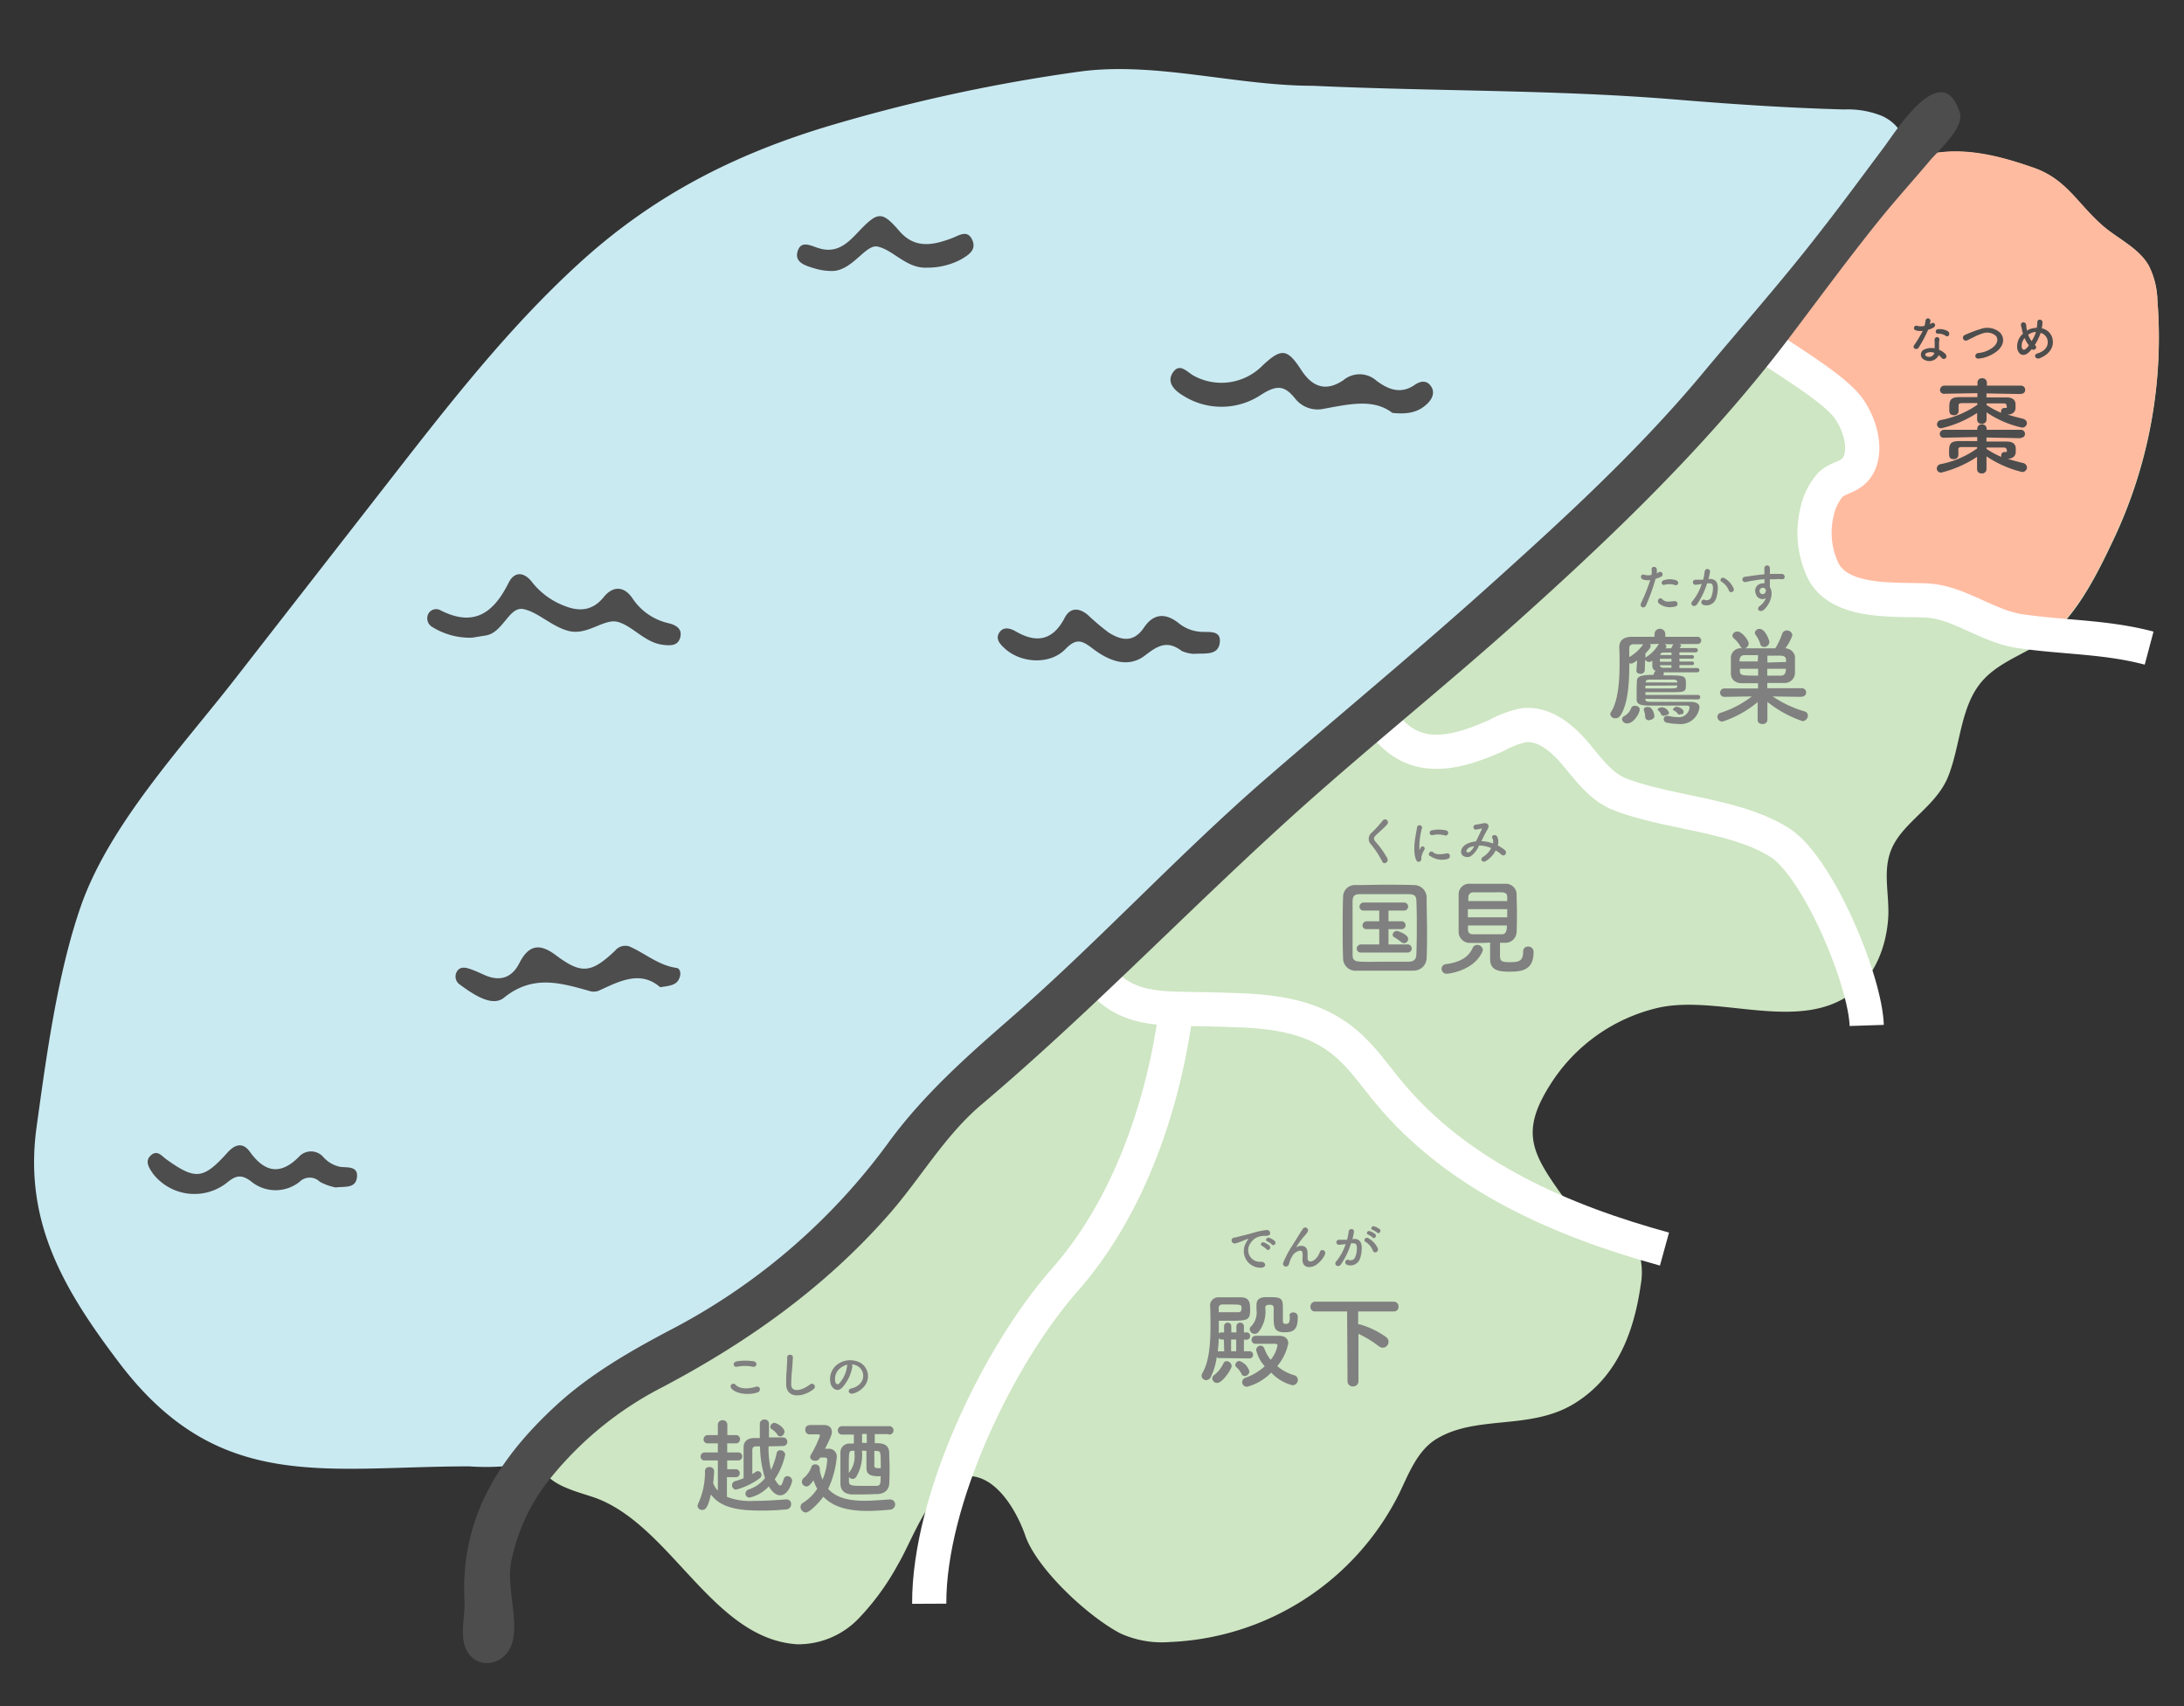 <svg xmlns="http://www.w3.org/2000/svg" viewBox="0 0 320 250"><rect x="0" y="0" width="320" height="250" fill="#333333" stroke="none"/><defs><style>.cls-1{fill:#caeaf2;}.cls-2{fill:#cee6c3;}.cls-3{fill:#ffbba0;}.cls-4{fill:none;stroke:#fff;stroke-miterlimit:10;stroke-width:5.01px;}.cls-5{fill:#4d4d4d;}.cls-6{fill:gray;}</style></defs><g id="レイヤー_1" data-name="レイヤー 1"><path class="cls-1" d="M245.72,14.6c8.15.67,16.31,1.22,24.49,1.44a13.36,13.36,0,0,1,5.66,1c9.16,4.58-4.33,17.68-7.61,21.91-3.08,4-6.73,7.54-9.52,11.74-2.62,4-4.19,9.16-7.43,12.66-2.46,2.66-6.35,4-9.49,5.87-5.62,3.31-9.53,5.55-13.27,10.64-4.28,5.82-12.66,10.19-17.42,15.64a435.63,435.63,0,0,1-32.35,33.09c-5.49,5.08-12.64,8.76-18.46,13.54a99.89,99.89,0,0,0-16,16.12c-2.41,3.11-4.57,6.41-7.14,9.39A83.73,83.73,0,0,1,125.87,178q-10.31,8.31-21,16.11c-5,3.68-10.61,6.64-15.24,10.84-3.8,3.45-6.34,8-11.62,9.33a34.49,34.49,0,0,1-9.25.59c-21.13,0-36.66,4-51.16-15C9.34,189,3.44,179.05,5.36,165.14c1.43-10.36,3.06-22.49,6.47-32.31,4.17-12,14.92-23.47,22.63-33.38S49.69,79.9,57.3,70.12c8.57-11,17.19-22.07,27.49-31.48C96,28.37,108.37,22.2,123,18a246.47,246.47,0,0,1,35.13-7.5c11.06-1.53,22.91,2.07,34.25,2.07C210.17,13.4,227.93,13.12,245.72,14.6Z"/><path class="cls-2" d="M240.4,188.28c-1,6.93-3.44,13.42-9.56,17.28-6.5,4.11-14.34,1.69-20.3,5.25-2.86,1.7-4.11,5.1-5.56,8.1a39.36,39.36,0,0,1-33.6,21.7,14.63,14.63,0,0,1-7.21-1.26c-4.66-2.42-12-9.21-13.87-14.12-1.22-3.67-4.55-9.69-9.25-8.86-4.43.78-7.43,9.46-9.49,12.89a36.57,36.57,0,0,1-5.85,8,12.26,12.26,0,0,1-8.91,3.68c-12.32-.79-18.36-17.2-29.39-21.39-2.33-.88-7.7-1.92-8-5-.18-1.95,3.27-5.3,4.42-6.82a35.26,35.26,0,0,1,10.8-9.83c5.58-3.39,12-5.15,17.53-8.67,7.84-5,13-13.18,19.18-20.17a132.19,132.19,0,0,1,19.69-17.6c3.17-2.41,6.29-4.5,8.81-7.48a81.57,81.57,0,0,1,8.58-9.26c7.89-6.86,16.54-12.81,24.31-19.81,4.28-3.85,8.27-8,12.33-12.07,6.88-6.88,14-13.54,21.09-20.19,9.46-8.85,19.4-17.4,28.46-26.65,6.94-7.09,8.48-17.12,14.48-24.81a23.45,23.45,0,0,1,13.51-8.58c5.24-1.09,10.47.3,15.39,2,4.73,1.67,6.3,5.1,9.93,8.34,2.29,2,5.39,3.3,6.91,6A11.9,11.9,0,0,1,316.1,44a69.05,69.05,0,0,1-6.43,35.09c-2.24,4.74-5,10.34-9,13.84-3.43,3-8.26,3.86-10.95,7.79-2.5,3.65-2.59,8.8-4.25,13-1.72,4.39-6.51,6.65-8.25,10.52-1.53,3.4-.26,7-.59,10.68-.35,3.94-1.91,7.93-5,10.39-7.77,6.17-19.64.4-28.58,2.34A25.51,25.51,0,0,0,227.1,159c-4.32,6.83-2.68,9.95,1.76,16.13,3,4.14,9.41,2.51,11.39,8.79A10.24,10.24,0,0,1,240.4,188.28Z"/><path class="cls-3" d="M316.1,44a11.9,11.9,0,0,0-1.25-5.08c-1.52-2.66-4.62-3.92-6.91-6-3.63-3.24-5.2-6.67-9.93-8.34-4.92-1.73-10.15-3.12-15.39-2a23.45,23.45,0,0,0-13.51,8.58,54.92,54.92,0,0,0-6.19,11.08c-1.41,3.07-5.32,7.67-2.35,10.76a9.16,9.16,0,0,0,1.33,1.07l1.79,1.26a49.88,49.88,0,0,1,6.44,5.14c2.5,2.45,3.44,6.94.92,9.37-.84.82-1.95,1.29-2.86,2-3.58,2.95-2.51,9.11.91,12.24s8.27,4,12.84,4.84c6.27,1.08,12.44,2.59,18.58,4l.11-.08c4-3.5,6.8-9.1,9-13.84A69.05,69.05,0,0,0,316.1,44Z"/><path class="cls-4" d="M201,103.07c4.59,9.69,11.91,7.51,18.24,4.71a14.69,14.69,0,0,1,4-1.51c2.95-.35,5.59,1.82,7.52,4.09s3.73,4.87,6.5,6c7.18,2.8,17.06,3,23.53,7.12,5.62,3.61,12.5,20.11,12.72,26.78"/><path class="cls-4" d="M258.74,50.66c2.9,2.09,10.2,6.33,12.21,9.3s2.71,7,.73,9c-1,1-2.43,1.11-3.42,2a8.76,8.76,0,0,0-2,3.92,13,13,0,0,0,.66,8.3c2.21,5.38,10.62,4.58,15.35,4.81s8.92,3.8,13.74,4.5c6.36.93,12.56.8,18.88,2.48"/><path class="cls-5" d="M204,60.5c-2.8-2.18-6.53-1.23-10.31-.55a4.19,4.19,0,0,1-3.92-1.54c-1.6-2-2.74-2-5-.56a10.47,10.47,0,0,1-11.45.1c-1.12-.67-2.41-1.82-1.53-3.27,1-1.61,2.07-.23,3.07.35A8.45,8.45,0,0,0,185,53.55c2.73-2.55,3.6-2.51,5.65.65,1.65,2.55,3.65,3.23,6.19,1.5a3.71,3.71,0,0,1,4.87.11c1.66,1.24,3.5,2,5.54.61.78-.55,1.71-.79,2.38.12s.26,1.91-.54,2.65C207.91,60.31,206.45,60.77,204,60.5Z"/><path class="cls-5" d="M69.19,93.44a10.4,10.4,0,0,1-5.76-1.51,1.49,1.49,0,0,1-.78-1.71,1.3,1.3,0,0,1,1.92-.78c4.89,2.49,7.76.34,9.93-4,.87-1.77,2.29-1.65,3.45-.15a11,11,0,0,0,4.81,3.51c2.19.86,4.11.67,5.71-1.32,1.37-1.7,3-1.56,4.18.16A8.6,8.6,0,0,0,98,91.33c1,.25,2,.77,1.67,2.06s-1.48,1.22-2.5,1.1c-2.7-.3-4.49-2.81-6.7-3.37-2-.51-4.42,2.07-7.21,1.32-2.46-.66-4.35-2.69-6.52-3.18s-3,3.47-5.58,3.86Z"/><path class="cls-5" d="M96.73,144.66c-2.88-2.5-5.9-.92-9,.51a2,2,0,0,1-1.32.05c-4.31-1.21-8.36-2.44-12.6,1-1.7,1.36-4.45-.49-6.38-1.91a1.43,1.43,0,0,1-.57-1.78c.43-.94,1.25-.8,2-.55s1.45.59,2.16.9c2.23,1,4,.38,5.07-1.74,1.33-2.62,2.89-3,5.29-1.22,3.79,2.86,5.23,2.7,8.72-.59a1.93,1.93,0,0,1,2.11-.65c2.31,1,4.28,2.79,6.92,3.15.55.08.67.86.44,1.43C99.19,144.37,98.16,144.44,96.73,144.66Z"/><path class="cls-5" d="M174.93,95.81a4.74,4.74,0,0,1-1.79-.43c-2.07-1.57-3.46-.82-5.35.65-2.59,2-5.44.72-7.7-1-1.6-1.24-2.43-1.52-4,.1-2.28,2.33-6.52,2.06-8.89-.12-.67-.62-1.38-1.37-.79-2.3s1.58-.67,2.4-.2c3.08,1.79,5.47,1.34,7.2-2,.81-1.54,2.11-1.45,3.36-.42a35.28,35.28,0,0,0,3.05,2.58c1.86,1.19,3.68,1.54,5.2-.72,1.41-2.09,3.18-2.17,5.13-.6a5.67,5.67,0,0,0,3.07,1.22c1.21.13,3.19-.36,2.89,1.68C178.43,96.1,176.49,95.69,174.93,95.81Z"/><path class="cls-5" d="M49.17,174a7.93,7.93,0,0,1-2.32-.84,2.1,2.1,0,0,0-2.94,0,5.64,5.64,0,0,1-7.15-.07c-1.52-1.13-2.32-.77-3.62.3A7.69,7.69,0,0,1,22.43,172c-.55-.81-1.29-1.83-.33-2.7s1.61.11,2.33.62c4.21,3,5.36,2.9,8.87-1,1.13-1.26,2.28-1.58,3.31-.15,2.16,3,4.43,3.49,7.17.76a2.38,2.38,0,0,1,3.58,0,4.49,4.49,0,0,0,2.55,1.46c1.05.11,2.59-.12,2.39,1.53S50.56,173.83,49.17,174Z"/><path class="cls-5" d="M135.92,39.22c-3.08.2-5-2.6-7.35-3.09-1.75-.36-3.66,3.52-6.6,3.58a8.66,8.66,0,0,1-2.62-.38c-1.26-.38-3-.84-2.48-2.52s2-.76,3.14-.43c2.62.8,4.2-.75,5.76-2.41,2.85-3,3.44-3.08,6-.12,2.26,2.62,4.88,2.1,7.61,1.09,1.1-.4,2.4-1.42,3.11.3.6,1.45-.68,2.19-1.75,2.81A10.45,10.45,0,0,1,135.92,39.22Z"/><path class="cls-6" d="M241.08,102.4v.1c0,.29.35.34.77.34.67,0,1.61,0,2.63,0s2.14,0,3.13,0,1.4.33,1.4.8a2.8,2.8,0,0,1-3.16,2.44,8.19,8.19,0,0,1-1.72-.21.5.5,0,0,1-.36-.49.45.45,0,0,1,.48-.48h.17a6.7,6.7,0,0,0,1.43.19,1.57,1.57,0,0,0,1.7-1.4c0-.2-.11-.3-.46-.3h-.66l-4.28,0c-1.34,0-2.29,0-2.35-.83,0-.23,0-.57,0-.94,0-.63,0-1.37.05-1.89,0-.74,1-.84,2.41-.84a2.74,2.74,0,0,0,.12-.32.42.42,0,0,1,.23-.26.74.74,0,0,1-.51-.71c0-.23,0-.51,0-.8l-.08.06a.57.57,0,0,1-.38.13.69.69,0,0,1-.59-.33l-.06,1.6a.58.58,0,0,1-.64.47c-.31,0-.58-.14-.58-.44v0l.1-1.52c-.56.4-.67.46-.87.46a.51.51,0,0,1-.27-.06c0,2.54-.14,5.93-1.31,7.67a.85.85,0,0,1-.73.41.69.69,0,0,1-.75-.61.51.51,0,0,1,.11-.31c1.06-1.63,1.25-4.64,1.25-7,0-1,0-1.8-.05-2.4v0c0-1,.49-1.6,1.88-1.62h3.29v-.39h0a.79.79,0,0,1,1.58,0h0v.39c2,0,3.87,0,4.69,0a.54.54,0,0,1,.57.54.53.53,0,0,1-.58.52h-2.61c.14.06.25.14.25.23s0,0-.22.36h2.3a.33.33,0,0,1,.37.33c0,.15-.12.3-.38.3h-2.32V96h1.83c.22,0,.31.12.31.26a.27.27,0,0,1-.31.26h-1.83v.42h1.83a.28.28,0,0,1,.32.26c0,.14-.1.26-.32.26h-1.83v.43h2.55c.26,0,.38.15.38.32s-.12.31-.38.31h-4.88a.32.32,0,0,1,.05.18.54.54,0,0,1-.1.26c3.3,0,3.33,0,3.33,1.41,0,1-.15,1.06-2.23,1.06l-3.7,0v.4h7.7a.33.33,0,1,1,0,.66Zm-3.42,3a.58.58,0,0,1,.32-.47,2.17,2.17,0,0,0,1-1.12.55.55,0,0,1,.58-.39c.34,0,.69.2.69.5,0,.67-.93,2.08-1.8,2.08A.71.71,0,0,1,237.66,105.38Zm1.79-11c-.54,0-.73.22-.73.56v1.32a6.22,6.22,0,0,0,2.05-1.88Zm2.21,11.15c-.31,0-.6-.16-.6-.48a2.82,2.82,0,0,0-.21-1,.3.3,0,0,1,0-.12c0-.23.27-.36.56-.36a.73.73,0,0,1,.55.22,2,2,0,0,1,.44,1.14C242.37,105.31,242,105.5,241.66,105.5Zm.09-11.16a.52.52,0,0,1,.11.29c0,.06,0,.29-.77,1.06l0,.65a.44.44,0,0,1,.14-.13A5.44,5.44,0,0,0,243,94.44a.3.3,0,0,1,.07-.1Zm-.66,6.08v.41l3,0c1.4,0,1.62,0,1.66-.29,0,0,0-.09,0-.15Zm4.67-.46c0-.07,0-.11,0-.16s-.18-.27-.53-.27-1,0-1.63,0-1.3,0-1.89,0c-.38,0-.57.12-.58.35V100Zm-1.94,4.89a.44.44,0,0,1-.43-.2,1.2,1.2,0,0,0-.41-.58.22.22,0,0,1-.09-.16c0-.18.34-.32.66-.32a1.19,1.19,0,0,1,1,.83C244.54,104.68,244.14,104.85,243.82,104.85Zm1.08-8.36h-1.69c0,.14,0,.28,0,.42h1.7Zm0,.94h-1.69v0c0,.21.15.37.57.37h1.12Zm0-1.86h-1.2a.4.4,0,0,0-.44.36l0,0h1.66Zm-1-1.23a.45.45,0,0,1,.26.35.32.32,0,0,1-.06.17L244,95h.86l.24-.48a.23.23,0,0,1,.11-.11Zm2.25,10.33a.43.43,0,0,1-.35-.16,1.22,1.22,0,0,0-.53-.44c-.11-.06-.15-.13-.15-.2s.29-.36.56-.36,1,.34,1,.73S246.4,104.67,246.12,104.67Z"/><path class="cls-6" d="M263.93,102.11l-4.19-.06a16.56,16.56,0,0,0,4.69,2.2.63.63,0,0,1,.46.6.82.82,0,0,1-.78.82,16.86,16.86,0,0,1-5.15-2.82l0,2.66v0a.65.65,0,0,1-.72.58c-.36,0-.71-.18-.71-.58v0l0-2.63a15.57,15.57,0,0,1-5.14,2.85.72.72,0,0,1-.76-.69.64.64,0,0,1,.5-.6,14.8,14.8,0,0,0,4.54-2.39l-4,.06h0a.6.6,0,0,1-.64-.61.62.62,0,0,1,.65-.62h4.91v-.77c-.85,0-1.8,0-2.36,0-1.05,0-1.57-.58-1.62-1.35,0-.37,0-.8,0-1.22s0-.86,0-1.2A1.42,1.42,0,0,1,255.21,95h.11a.47.47,0,0,1-.32-.3,4.45,4.45,0,0,0-1-1.2.59.59,0,0,1-.17-.36.71.71,0,0,1,.75-.6c.65,0,1.64,1.29,1.64,1.76a.78.78,0,0,1-.55.7h4.45a10.92,10.92,0,0,0,1-2.11.72.72,0,0,1,.68-.51.79.79,0,0,1,.82.71A6.75,6.75,0,0,1,261.58,95a1.48,1.48,0,0,1,1.42,1.2c0,.37,0,.82,0,1.27s0,.87,0,1.24a1.51,1.51,0,0,1-1.59,1.37c-.65,0-1.64,0-2.47,0v.77h5a.62.62,0,1,1,0,1.23ZM257.6,96c-.68,0-1.35,0-2,0s-.73.52-.73.92h2.68Zm0,2h-2.68c0,1,0,1,2.68,1Zm.84-3.21a.51.51,0,0,1-.52-.41,4.34,4.34,0,0,0-.71-1.39.54.54,0,0,1-.09-.27.65.65,0,0,1,.71-.56c.81,0,1.42,1.65,1.42,1.93A.79.79,0,0,1,258.44,94.81ZM261.69,97c0-.1,0-.21,0-.32,0-.37-.24-.58-.73-.6s-1.29,0-2,0v1Zm-2.75,1v1c.69,0,1.38,0,2,0s.73-.52.73-1Z"/><path class="cls-6" d="M241.17,88.72c-.23.52-1,.29-.72-.36A24.48,24.48,0,0,0,241.79,85a2.14,2.14,0,0,1-1.11-.11c-.39-.16-.32-.86.26-.66a2,2,0,0,0,1.05,0,3.87,3.87,0,0,0,0-.83c0-.44.69-.46.76,0a2.55,2.55,0,0,1,0,.62l.29-.17a.37.37,0,1,1,.3.67,5.16,5.16,0,0,1-.77.3A28.82,28.82,0,0,1,241.17,88.72Zm1.86-.34c-.33-.37.14-1,.54-.57s.85.36,1.74.28a.4.4,0,1,1,.1.79A2.69,2.69,0,0,1,243,88.38Zm.86-2.69c-.4.15-.64-.48-.13-.66a2.79,2.79,0,0,1,1.83,0c.51.18.3.86-.18.7A2.64,2.64,0,0,0,243.89,85.69Z"/><path class="cls-6" d="M250.53,84.83c.64,0,1.13.32,1.16,1.18a4.92,4.92,0,0,1-.26,1.72,1.48,1.48,0,0,1-1.8.92c-.6-.17-.36-.88.11-.77a.72.72,0,0,0,1-.41,3.56,3.56,0,0,0,.24-1.33c0-.47-.16-.69-.51-.66a2.21,2.21,0,0,0-.35,0,11.22,11.22,0,0,1-1.48,3.09c-.37.52-1.16.07-.66-.49a7.52,7.52,0,0,0,1.35-2.5l-.09,0a5.44,5.44,0,0,1-.83.11.37.37,0,1,1,0-.74c.24,0,.47,0,.75,0l.38,0a7.8,7.8,0,0,0,.23-1.22c.06-.5.84-.46.78.06a8.49,8.49,0,0,1-.23,1.08Zm2.8,1.73a2.69,2.69,0,0,0-1.09-1.32c-.37-.21,0-.79.44-.51A3.21,3.21,0,0,1,254,86.19C254.23,86.7,253.54,87,253.33,86.56Z"/><path class="cls-6" d="M257.26,87a1.08,1.08,0,0,1,.61-1.45,1.51,1.51,0,0,1,.66-.07c0-.17,0-.4,0-.62-.64.06-1.28.15-1.67.22-.55.08-.91.18-1.14.22a.39.39,0,1,1-.06-.78l1.12-.16c.38-.06,1.07-.15,1.74-.21V84c0-.47,0-.5,0-.75a.4.4,0,0,1,.8,0,6.44,6.44,0,0,1,0,.74s0,.07,0,.11l.59,0c.37,0,.64,0,1.16,0s.61.83,0,.78-.72,0-1.2,0h-.55c0,.25,0,.49,0,.71s0,.27,0,.44c.68,1.08-.13,2.71-.93,3.36-.52.41-1.18-.14-.52-.61a2.78,2.78,0,0,0,.87-1.13A1,1,0,0,1,257.26,87Zm1.28-.81a.47.47,0,0,0-.48,0,.45.45,0,0,0-.22.58.45.45,0,0,0,.87-.13.34.34,0,0,0,0-.29Z"/><path class="cls-5" d="M296.06,57.74l-5-.09,0,.58h2.9c.9,0,1.33.34,1.36,1,0,.12,0,.38,0,.52,0,.65-.5,1-1.17,1,.7.22,1.42.4,2.21.6.44.11.62.39.62.65a.67.67,0,0,1-.74.65,14.92,14.92,0,0,1-5.17-2.23v1.09h0a.63.63,0,0,1-.7.59.62.62,0,0,1-.68-.59h0v-1a16.15,16.15,0,0,1-5.24,2.24.58.58,0,0,1-.64-.57.67.67,0,0,1,.56-.63,13.87,13.87,0,0,0,5.35-2.24v-.24l-2.24,0c-.37,0-.51.11-.51.31s0,.58,0,.92a.62.62,0,0,1-.69.54c-.65,0-.67-.43-.67-.85,0-1.21,0-1.8,1.53-1.8h2.59l0-.58-4.87.09h0a.56.56,0,0,1-.61-.55.63.63,0,0,1,.63-.64l4.86,0v-.47a.62.62,0,0,1,.68-.61.64.64,0,0,1,.7.61v.47l5,0a.6.6,0,0,1,.61.62.55.55,0,0,1-.59.57Zm0,6.47-5-.1,0,.59H294c.9,0,1.32.34,1.35,1,0,.12,0,.38,0,.52,0,.65-.52,1-1.19,1,.7.23,1.42.42,2.21.62a.7.7,0,0,1,.62.66.68.68,0,0,1-.73.66,16.28,16.28,0,0,1-5.2-2.29l0,1.91h0a.63.63,0,0,1-.7.59.62.62,0,0,1-.68-.59h0l0-1.84a16.69,16.69,0,0,1-5.26,2.31.6.6,0,0,1-.64-.6.67.67,0,0,1,.56-.64,13.67,13.67,0,0,0,5.35-2.3v-.2l-2.24,0c-.37,0-.51.1-.51.3s0,.59,0,.93a.63.63,0,0,1-.69.54c-.65,0-.67-.43-.67-.85,0-1.22,0-1.8,1.53-1.8h2.59l0-.59-4.87.1h0a.55.55,0,0,1-.61-.54.61.61,0,0,1,.63-.62l4.86,0v-.17h0a.62.62,0,0,1,.68-.62.65.65,0,0,1,.7.62h0v.17l5,0a.59.59,0,0,1,.61.6.55.55,0,0,1-.59.56ZM294,59.42c0-.19-.11-.31-.46-.31-.76,0-1.6,0-2.46,0v.24a12.79,12.79,0,0,0,2.13,1.14.67.67,0,0,1,0-.24.45.45,0,0,1,.45-.47h.19c.09,0,.2,0,.2-.17h0Zm0,6.46c0-.18-.11-.3-.46-.3-.76,0-1.61,0-2.47,0v.2a12.2,12.2,0,0,0,2.16,1.17.62.62,0,0,1,0-.23.44.44,0,0,1,.44-.48l.11,0h.07c.09,0,.2,0,.2-.17v-.19Z"/><path class="cls-5" d="M280.71,48.41a.35.35,0,1,1,.22-.66,2.1,2.1,0,0,0,1.05,0,6.17,6.17,0,0,0,.15-.77.36.36,0,0,1,.72.07,2.15,2.15,0,0,1-.1.46,1.36,1.36,0,0,0,.24-.13c.34-.24.82.23.34.59a2.85,2.85,0,0,1-.82.35,19.41,19.41,0,0,1-1.37,2.59c-.28.46-1,.16-.68-.33a16,16,0,0,0,1.26-2.1A2.23,2.23,0,0,1,280.71,48.41ZM282,52.74a.82.82,0,0,1,0-1.55,2.58,2.58,0,0,1,1.47-.15v-.26c0-.2,0-.39,0-.58a2.27,2.27,0,0,1,0-.52.35.35,0,0,1,.69.14,1.73,1.73,0,0,0-.05.36c0,.18,0,.37,0,.6s0,.3,0,.47a2.68,2.68,0,0,1,.93.62c.44.48-.18,1-.55.58a2.39,2.39,0,0,0-.43-.4A1.52,1.52,0,0,1,282,52.74Zm.25-1a.24.24,0,0,0,0,.45.82.82,0,0,0,1.16-.41s0-.06,0-.08A1.49,1.49,0,0,0,282.27,51.73Zm1.7-2.84c-.42,0-.45-.61,0-.66a2.41,2.41,0,0,1,1.41.27c.52.31.12,1-.25.71A2,2,0,0,0,284,48.89Z"/><path class="cls-5" d="M290,52.54c-.71.12-.76-.73-.15-.81a4.1,4.1,0,0,0,2.24-.9c.65-.58.69-1.21.34-1.62a1.93,1.93,0,0,0-2-.33,7.23,7.23,0,0,0-1.1.45c-.34.17-.68.35-1.06.52a.43.43,0,1,1-.37-.77,18.72,18.72,0,0,1,2.39-.9,2.83,2.83,0,0,1,2.73.53c.82.87.52,2-.42,2.75A5.21,5.21,0,0,1,290,52.54Z"/><path class="cls-5" d="M297.48,51.41c-.9,1-1.7.64-1.91-.33a2.49,2.49,0,0,1,.84-2.19,4.1,4.1,0,0,1-.14-.5c0-.15-.12-.51-.15-.67-.13-.64.73-.63.76-.08a5.87,5.87,0,0,0,.08.64,1.36,1.36,0,0,0,0,.17l.15-.09a3.05,3.05,0,0,1,1.31-.32,4.82,4.82,0,0,0,.09-.83c0-.54.79-.48.76.08a6.4,6.4,0,0,1-.11.82,2,2,0,0,1,1.54,1.39c.39,1.42-.54,2.48-1.86,3-.58.22-1-.52-.29-.72,1.32-.4,1.62-1.29,1.44-2a1.37,1.37,0,0,0-1-1,1.87,1.87,0,0,1-.07.22,9.08,9.08,0,0,1-.78,1.56l.1.08a.33.33,0,0,1,0,.47.36.36,0,0,1-.5.08l-.06,0A3.63,3.63,0,0,1,297.48,51.41Zm-.83-1.87a1.69,1.69,0,0,0-.43,1.29c.11.6.47.43.69.21s.23-.27.36-.44A4.41,4.41,0,0,1,296.65,49.54Zm.74-.63a.83.83,0,0,0-.22.14,3.35,3.35,0,0,0,.51.93,5.61,5.61,0,0,0,.6-1.24l0-.11A2.3,2.3,0,0,0,297.39,48.91Z"/><path class="cls-6" d="M207.12,142.23c-1.34,0-2.75,0-4.15,0s-2.8,0-4.18,0a1.81,1.81,0,0,1-2-1.86c-.05-1.16-.06-2.54-.06-4,0-1.74,0-3.52.06-5a1.73,1.73,0,0,1,1.9-1.68c1.33,0,2.73-.05,4.16-.05s2.89,0,4.32.05a1.84,1.84,0,0,1,1.86,1.8c0,1.57.06,3.3.06,5,0,1.37,0,2.69-.06,3.86A1.89,1.89,0,0,1,207.12,142.23Zm.47-6.16c0-1.39,0-2.77-.06-4,0-.88-.34-1-1.08-1.05-1.15,0-2.41,0-3.63,0s-2.44,0-3.51,0c-.87,0-1.11.27-1.13,1.05,0,1.25,0,2.62,0,4s0,2.65,0,3.8c0,.88.34,1,1.29,1.05s2.16,0,3.32,0l3.6,0c.85,0,1.12-.43,1.14-1.09C207.57,138.61,207.59,137.33,207.59,136.07Zm-8.14,3.51a.59.59,0,0,1-.66-.57.62.62,0,0,1,.66-.62h2.64v-2.24h-1.82a.56.56,0,0,1-.64-.55.62.62,0,0,1,.66-.6h1.8v-1.57h-2.24a.58.58,0,0,1-.66-.57.62.62,0,0,1,.66-.61h5.88a.59.59,0,1,1,0,1.18h-2.29V135h1.85a.58.58,0,1,1,0,1.15h-1.85v2.24h2.73a.6.6,0,1,1,0,1.19Zm5.88-1.52a9,9,0,0,0-1-.7.45.45,0,0,1-.28-.4.62.62,0,0,1,.63-.55c.09,0,1.64.49,1.64,1.17a.62.62,0,0,1-.57.63A.64.64,0,0,1,205.33,138.06Z"/><path class="cls-6" d="M212,142.69a.74.74,0,0,1-.78-.72.71.71,0,0,1,.69-.7c2-.27,3.25-1,3.86-2.35a.71.71,0,0,1,.68-.46.8.8,0,0,1,.81.72.71.71,0,0,1-.08.31C215.84,142.38,212,142.69,212,142.69Zm3.51-4.53a1.63,1.63,0,0,1-1.79-1.54c0-.67,0-1.78,0-2.86s0-2.15,0-2.76a1.54,1.54,0,0,1,1.68-1.5c.7,0,1.62,0,2.56,0s1.89,0,2.67,0a1.58,1.58,0,0,1,1.58,1.4c0,.67.05,1.66.05,2.68s0,2.26-.05,3a1.63,1.63,0,0,1-1.66,1.57c-.26,0-.51,0-.77,0,0,.62,0,1.34,0,1.84,0,.84.18,1,1.49,1s1.9-.18,1.9-1.57a.69.69,0,0,1,.72-.72.77.77,0,0,1,.81.83c0,2.65-1.77,2.85-3.51,2.85-1.54,0-2.86-.15-2.86-1.86,0-.42,0-1.57,0-2.41C217.38,138.19,216.4,138.18,215.52,138.16Zm5.33-4.94h-5.77v1.2h5.77Zm0-1.18c0-.23,0-.45,0-.62,0-.4-.22-.63-.72-.66s-1.17,0-1.89,0-1.74,0-2.38,0a.69.69,0,0,0-.71.68c0,.17,0,.37,0,.6Zm-5.75,3.57c0,.23,0,.43,0,.61,0,.5.29.67.73.68.7,0,1.46,0,2.24,0s1.37,0,2,0,.73-.6.73-1.29Z"/><path class="cls-6" d="M202.54,126.27a14.37,14.37,0,0,0-1.62-2.5A1.16,1.16,0,0,1,201,122a18.55,18.55,0,0,0,1.57-1.73.43.43,0,1,1,.68.52c-.38.47-1.19,1.14-1.67,1.61-.32.33-.34.57-.09.88a13,13,0,0,1,1.79,2.51C203.52,126.31,202.78,126.77,202.54,126.27Z"/><path class="cls-6" d="M207.49,126c-.61-1.52,0-3.79.13-4.71a.37.37,0,1,1,.74,0,10.53,10.53,0,0,0-.39,3.14c0,.1.05.08.08,0s.1-.19.13-.25a.3.3,0,0,1,.53.3,4.17,4.17,0,0,0-.45,1.08c0,.21.05.45-.14.62S207.64,126.34,207.49,126Zm2-.55a.38.38,0,1,1,.54-.53c.41.38,1.33.25,1.92.13s.66.69.15.82A3,3,0,0,1,209.54,125.42Zm.43-3.07a.36.36,0,1,1-.1-.71,4.54,4.54,0,0,1,2,0,.38.38,0,1,1-.13.74A3.79,3.79,0,0,0,210,122.35Z"/><path class="cls-6" d="M217.11,123.26a5.39,5.39,0,0,1,1.65.34,1.18,1.18,0,0,0-.11-.81c-.21-.36.48-.65.73-.18a1.91,1.91,0,0,1,.08,1.28,6.25,6.25,0,0,1,1,.65c.48.38,0,1.09-.47.69a5.21,5.21,0,0,0-.84-.62,3.76,3.76,0,0,1-1.45,1.56c-.53.31-.91-.29-.42-.6a3.23,3.23,0,0,0,1.21-1.3,4.94,4.94,0,0,0-1.78-.38,3.72,3.72,0,0,1-1,1.41,1.06,1.06,0,0,1-1.46,0c-.39-.49-.11-1.29.77-1.69a4.62,4.62,0,0,1,1.25-.33c.27-.57.62-1.27.83-1.76,0-.11.07-.17,0-.14a4,4,0,0,1-.9.19.37.37,0,0,1,0-.73,9.14,9.14,0,0,0,1.1-.2c.7-.13,1,.32.66.88s-.63,1.16-.9,1.74Zm-1.8.92c-.2.1-.55.43-.42.62s.36.08.5,0A2.52,2.52,0,0,0,216,124,2.39,2.39,0,0,0,215.31,124.18Z"/><path class="cls-6" d="M178.61,199a.48.48,0,0,1-.34-.13,9,9,0,0,1-.88,2.93.73.73,0,0,1-.66.43.66.66,0,0,1-.67-.63.75.75,0,0,1,.11-.39c1-1.69,1.19-4.35,1.19-6.82,0-1.06,0-2.09-.05-3v0a1.18,1.18,0,0,1,1.21-1.29c.56,0,1.13,0,1.69,0s1.08,0,1.59,0c1.29,0,1.37.8,1.37,1.86,0,1.52-.43,1.57-2.94,1.57l-1.65,0c0,.6,0,1.24,0,1.87a.54.54,0,0,1,.4-.16h.37v-.89a.52.52,0,0,1,.53-.54.52.52,0,0,1,.53.54v.89h.75v-.89a.53.53,0,0,1,.55-.54.53.53,0,0,1,.55.54v.89h.36a.51.51,0,0,1,.55.53.52.52,0,0,1-.55.54h-.36V198h.82a.5.5,0,0,1,.52.52.51.51,0,0,1-.52.53Zm-1,3a.67.67,0,0,1,.29-.51,4.7,4.7,0,0,0,1.37-1.74.49.49,0,0,1,.46-.29.75.75,0,0,1,.73.71c0,.46-1.36,2.48-2.12,2.48A.72.72,0,0,1,177.62,202Zm1.71-5.72H179a.53.53,0,0,1-.43-.19c0,.65-.07,1.29-.15,1.93a.41.41,0,0,1,.23,0h.72Zm-.75-4h2.9c.39,0,.44-.32.44-.56,0-.53,0-.57-1.63-.57-.42,0-.84,0-1.22,0a.48.48,0,0,0-.49.53Zm2.56,4h-.75V198h.75Zm.79,5.08a3.09,3.09,0,0,0-.73-1A.45.45,0,0,1,181,200a.61.61,0,0,1,.61-.57,2.26,2.26,0,0,1,1.45,1.51.73.73,0,0,1-.67.7A.53.53,0,0,1,181.93,201.38Zm.78,1.83a.67.67,0,0,1-.7-.66.7.7,0,0,1,.5-.65,8.15,8.15,0,0,0,2.81-1.68,5.26,5.26,0,0,1-1.25-2.37.64.64,0,0,1,.62-.65.6.6,0,0,1,.57.42,5.85,5.85,0,0,0,.93,1.66,4.82,4.82,0,0,0,1-2.09c0-.17-.11-.26-.34-.26h-.47c-.73,0-1.51,0-2.39,0h0a.56.56,0,0,1-.6-.57.58.58,0,0,1,.6-.6h3.48c.76,0,1.3.4,1.3,1.1a7.51,7.51,0,0,1-1.62,3.34,6.79,6.79,0,0,0,2.52,1.35.68.68,0,0,1,.5.66.78.78,0,0,1-.79.79,6.33,6.33,0,0,1-3.11-1.85A7.75,7.75,0,0,1,182.71,203.21Zm6.22-10.35a.5.5,0,0,1,.56-.52.62.62,0,0,1,.67.54V193c0,1.91-.65,2.22-2,2.22s-1.53-.7-1.53-2c0-.55,0-1.15,0-1.58,0-.19-.06-.45-.53-.45s-.7.06-.7.48a4.74,4.74,0,0,1-1,3.51.74.74,0,0,1-.56.27.72.72,0,0,1-.72-.67.56.56,0,0,1,.2-.42,2.87,2.87,0,0,0,.79-2.42c0-.21,0-.43,0-.67v-.05c0-1.15,1-1.15,1.64-1.15,1.91,0,2.23.07,2.23,1.55,0,.56,0,1.11,0,1.59v.29c0,.2,0,.49.34.49.5,0,.67-.06.67-1v-.19Z"/><path class="cls-6" d="M197.38,192.17h-4.7a.64.64,0,0,1-.67-.69.69.69,0,0,1,.67-.74h11.57a.68.68,0,0,1,.66.72.66.66,0,0,1-.66.71H199v1.89l.22,0a12.4,12.4,0,0,1,3.85,1.85.86.86,0,0,1,.38.71.87.87,0,0,1-.84.86,1,1,0,0,1-.57-.2,15.64,15.64,0,0,0-3-1.83v6.94a.75.75,0,0,1-.81.76.74.74,0,0,1-.79-.76Z"/><path class="cls-6" d="M182.59,182.07a2.36,2.36,0,0,1,.24-.4c.12-.16.08-.15-.06-.11-.57.19-.44.19-1,.39-.25.09-.46.17-.69.23-.67.18-.88-.7-.27-.83.16,0,.61-.12.85-.19s1.05-.24,1.82-.47a10.72,10.72,0,0,1,2.08-.45.46.46,0,0,1,.52.59c-.05.13-.21.29-.75.26a3.12,3.12,0,0,0-1.13.21,2.27,2.27,0,0,0-1,.9,1.71,1.71,0,0,0,1.55,2.69c.8,0,.85.87,0,.87A2.44,2.44,0,0,1,182.59,182.07Zm2.35.51c-.41-.18-.1-.65.27-.52a2.58,2.58,0,0,1,.8.49c.32.34-.16.83-.43.51A2.82,2.82,0,0,0,184.94,182.58Zm.77-.67c-.42-.16-.12-.65.26-.53a2.59,2.59,0,0,1,.8.46c.33.32-.12.83-.4.52A2.75,2.75,0,0,0,185.71,181.91Z"/><path class="cls-6" d="M190.84,184.58c0-.36.06-.57,0-.92,0-.85-1.2-.13-1.41.26a4.09,4.09,0,0,0-.48,1c-.14.6-.31.63-.46.66a.41.41,0,0,1-.45-.6,14.18,14.18,0,0,1,1.22-2.33c.44-.69.84-1.34,1.21-1.94.13-.22.34-.49.42-.64a.41.41,0,0,1,.71.42,2,2,0,0,1-.17.26l-.22.27a9.55,9.55,0,0,0-.81,1c-.2.28-.35.53-.52.78,0,.08,0,.07,0,0,.28-.25,1.6-.61,1.7.69a7.94,7.94,0,0,1,0,.85c0,.68.66.6,1.11.19a2.59,2.59,0,0,0,.7-1.08c.22-.57,1-.17.73.4a3.72,3.72,0,0,1-1,1.28C192.35,185.86,190.83,186,190.84,184.58Z"/><path class="cls-6" d="M198.36,181.55c.64-.06,1.13.32,1.16,1.18a4.73,4.73,0,0,1-.26,1.72,1.48,1.48,0,0,1-1.8.92c-.6-.18-.35-.88.11-.77a.72.72,0,0,0,1-.41,3.4,3.4,0,0,0,.24-1.33c0-.47-.16-.7-.51-.67l-.35,0a11.09,11.09,0,0,1-1.48,3.09c-.36.53-1.16.08-.66-.48a7.52,7.52,0,0,0,1.35-2.5l-.09,0a5.22,5.22,0,0,1-.83.1.37.37,0,1,1,0-.73c.24,0,.47,0,.75,0l.38,0a9.09,9.09,0,0,0,.24-1.22c.05-.5.83-.46.77.06a10.38,10.38,0,0,1-.22,1.08Zm2.8,1.73a2.69,2.69,0,0,0-1.09-1.32c-.37-.21,0-.79.44-.51a3.21,3.21,0,0,1,1.36,1.46C202.06,183.42,201.37,183.76,201.16,183.28Zm-.69-2.37c-.4-.15-.12-.62.24-.51a2.51,2.51,0,0,1,.78.43c.31.3-.1.79-.37.5A2.78,2.78,0,0,0,200.47,180.91Zm.66-.68c-.4-.13-.16-.63.21-.53a2.61,2.61,0,0,1,.8.4c.32.29-.08.79-.36.52A2.34,2.34,0,0,0,201.13,180.23Z"/><path class="cls-6" d="M106.51,216.45v2.89a9.6,9.6,0,0,0,4,.59c1.57,0,3.29-.12,4.69-.22h.07a.66.66,0,0,1,.65.7.77.77,0,0,1-.75.77c-1.08.1-2.28.17-3.47.17-3.17,0-6-.27-7.53-2.36-.49,2-.81,2.26-1.28,2.26a.64.64,0,0,1-.69-.58.82.82,0,0,1,.09-.33,10.94,10.94,0,0,0,1-4.8.59.59,0,0,1,.66-.57.63.63,0,0,1,.69.59c0,.35-.13,1.64-.14,1.77a3.05,3.05,0,0,0,.68,1.09V214h-1.93a.55.55,0,0,1-.6-.56.59.59,0,0,1,.6-.61h1.93v-1.33h-1.46a.58.58,0,0,1-.63-.58.61.61,0,0,1,.63-.63h1.46v-1.54a.65.65,0,0,1,.68-.64.65.65,0,0,1,.71.64v1.54h1.25a.58.58,0,0,1,.61.6.59.59,0,0,1-.61.61h-1.27v1.33h1.62a.56.56,0,0,1,.58.58.57.57,0,0,1-.58.59h-1.62v1.29h1.33a.59.59,0,0,1,0,1.17Zm6.1-4.51a13.37,13.37,0,0,0,.36,3.46,10.69,10.69,0,0,0,.83-2.49.49.49,0,0,1,.52-.4.71.71,0,0,1,.73.64,10.24,10.24,0,0,1-1.53,3.61c.12.2.55.91.78.91s.32-.27.53-.93a.56.56,0,0,1,.54-.44.72.72,0,0,1,.7.67c0,.16-.52,2.14-1.77,2.14-.81,0-1.43-.92-1.65-1.31a5.53,5.53,0,0,1-2.8,1.64.59.59,0,0,1-.63-.57.67.67,0,0,1,.49-.62,5.05,5.05,0,0,0,2.38-1.66,16.12,16.12,0,0,1-.73-4.65h-.57c-.47,0-.54.23-.56.54,0,.64,0,1.49,0,2.43V216c.18-.11.37-.22.52-.33a.51.51,0,0,1,.3-.1.55.55,0,0,1,.52.55.66.66,0,0,1-.32.54,10.13,10.13,0,0,1-3.41,1.62.61.61,0,0,1-.58-.64.6.6,0,0,1,.44-.6,9.86,9.86,0,0,0,1.25-.43v-1.38c0-1.13,0-2.2,0-3.17,0-.65.39-1.33,1.53-1.34l.85,0c0-.68,0-1.34,0-2v0A.65.65,0,0,1,112,208a.62.62,0,0,1,.67.63q0,.94,0,2c.69,0,1.39,0,2.06,0a.63.63,0,0,1,0,1.26Zm1.32-1.68a2.77,2.77,0,0,0-.88-.86.35.35,0,0,1-.18-.33.62.62,0,0,1,.59-.57c.38,0,1.48.7,1.48,1.28a.71.71,0,0,1-.62.7A.48.48,0,0,1,113.93,210.26Z"/><path class="cls-6" d="M120.17,213.57a.77.77,0,0,1-.73.48c-.37,0-.73-.22-.73-.56a.65.65,0,0,1,.1-.32,15.21,15.21,0,0,0,1.33-2.79c0-.18-.18-.2-.32-.2h-1.19a.63.63,0,0,1-.64-.67c0-.7.56-.7,1-.7.61,0,1.41,0,1.73,0,.7,0,1.16.34,1.16,1,0,.31,0,.52-1,2.48h.5a1.14,1.14,0,0,1,1.22,1.26,14.1,14.1,0,0,1-1.26,4.62c1.28,1.41,3.28,1.74,5.36,1.74,1.25,0,2.53-.13,3.71-.19h0a.72.72,0,0,1,.75.73.8.8,0,0,1-.81.77c-1.08.1-2.18.18-3.24.18-2.52,0-4.9-.44-6.48-2.09-.52.77-2,2.32-2.55,2.32a.84.84,0,0,1-.79-.81.73.73,0,0,1,.38-.62,6.64,6.64,0,0,0,2.07-2.05,7.74,7.74,0,0,1-.55-1.23c-.5.69-.74.89-1,.89a.7.7,0,0,1-.7-.67.84.84,0,0,1,.33-.62,3.69,3.69,0,0,0,1.08-1.6.53.53,0,0,1,.54-.34.63.63,0,0,1,.67.57.34.34,0,0,1,0,.14.45.45,0,0,1,0,.11,5.86,5.86,0,0,0,.41,1.41,8.77,8.77,0,0,0,.69-2.86c0-.29-.15-.37-.33-.37Zm10-3.43-2,0v1.33c1,0,2.08.06,2.12,1.41,0,.74.05,1.43.05,2.13s0,1.58-.05,2.44-.7,1.42-1.66,1.48c-.61,0-1.37.05-2.09.05s-1.25,0-1.73,0c-1.13-.06-1.64-.63-1.67-1.56,0-.69,0-1.48,0-2.28s0-1.6,0-2.32a1.29,1.29,0,0,1,1.38-1.29l.59,0c0-.41,0-.91,0-1.32H123.4a.6.6,0,0,1-.64-.62.6.6,0,0,1,.64-.61h6.82a.62.62,0,1,1,0,1.23Zm-5.71,5.57a3.83,3.83,0,0,0,.74-2.71v-.42l-.2,0c-.63,0-.63.05-.63,2.49v.76Zm1.83-3.14a6.33,6.33,0,0,1-.83,3.83.67.67,0,0,1-.54.31.61.61,0,0,1-.53-.31c0,.22,0,.42,0,.62,0,.68.22.71,2.38.71.58,0,1.16,0,1.56,0,.62,0,.71-.17.71-1.42a2.48,2.48,0,0,1-.39,0c-1.22,0-1.7-.34-1.7-1.23,0-.22,0-1.34,0-2.48Zm.7-2.45h-.68c0,.4,0,.89,0,1.31h.7Zm1.12,2.46v2.19c0,.31.2.36.59.36a1.94,1.94,0,0,0,.35,0c0-2.48,0-2.49-.61-2.51Z"/><path class="cls-6" d="M107.14,203.41a.4.4,0,0,1,.63-.5c.65.67,1.89.62,3,.29.63-.18.81.65.2.84C109.5,204.52,107.66,204.16,107.14,203.41Zm.85-3.14c-.6.12-.7-.7,0-.8a8.2,8.2,0,0,1,2.43,0c.64.14.48.93-.14.8A5.77,5.77,0,0,0,108,200.27Z"/><path class="cls-6" d="M115.19,202.9c0-.81,0-1.46.09-2.28,0-.5.08-1.25.06-1.73s.85-.52.83,0-.07,1.22-.11,1.74a22.36,22.36,0,0,0-.13,2.26c0,1.12,1.4,1,2.73,0a.43.43,0,1,1,.53.67C117.7,204.75,115.26,205,115.19,202.9Z"/><path class="cls-6" d="M124.88,200.27a6,6,0,0,1-1.54,3.12c-.58.54-1.22.25-1.56-.42a2.66,2.66,0,0,1,1-3.1,3.17,3.17,0,0,1,3.3-.17,2.29,2.29,0,0,1,.71,3.23A3.22,3.22,0,0,1,125,204.2c-.68.17-.91-.6-.26-.76a2.35,2.35,0,0,0,1.42-.86,1.65,1.65,0,0,0-.42-2.35,1.91,1.91,0,0,0-.94-.31A.37.37,0,0,1,124.88,200.27Zm-1.69.15a2,2,0,0,0-.77,2.17c.11.22.31.34.5.17a4.62,4.62,0,0,0,1.19-2.56.45.45,0,0,1,.07-.24A2.57,2.57,0,0,0,123.19,200.42Z"/><path class="cls-4" d="M160.32,142.1c4,6.41,10.06,5.6,16.77,5.8s14.18,0,20,4.89c2.47,2.05,4.31,4.76,6.36,7.24,10.35,12.52,25.87,19,40.43,23"/><path class="cls-4" d="M136.15,235c-.07-15.21,10.14-36.45,19.87-47.46,9.46-10.72,14.59-25.91,16.38-40.09"/><path class="cls-5" d="M282.72,23.59c1.35-1.6,5.13-4.88,4.43-7.08-2.58-8.18-9.35,2.72-11.11,5.06-3,4-5.92,8-9,11.94C261.28,41,255,48.05,249,55.27c-9.3,11.06-20,20.86-30.72,30.5s-21.86,18.84-32.76,28.29c-13,11.28-24.7,24.05-37.71,35.37-6.24,5.44-12.37,10.9-17.38,17.65a92.32,92.32,0,0,1-31.07,27.2C93,197.61,86.73,201.09,81.41,206c-8.2,7.58-14,16.34-13.35,28.64.11,2.17-.76,5.08.27,7.11,1.53,3,5.54,2.39,6.65-.82s-.76-8.28-.11-11.94a28.24,28.24,0,0,1,5.89-12.52,50.81,50.81,0,0,1,16.31-13.21c12.47-6.59,23.77-14.59,33.16-25.29,4.65-5.29,8.15-11.53,13.61-16.14,15.48-13.1,29.54-27.73,44.52-41.36,11.08-10.09,22.84-19.43,34-29.44,14.25-12.77,28-26,39.67-41.36,4.37-5.77,8.65-11.61,13.18-17.25C277.65,29.39,280.24,26.53,282.72,23.59Z"/></g></svg>
